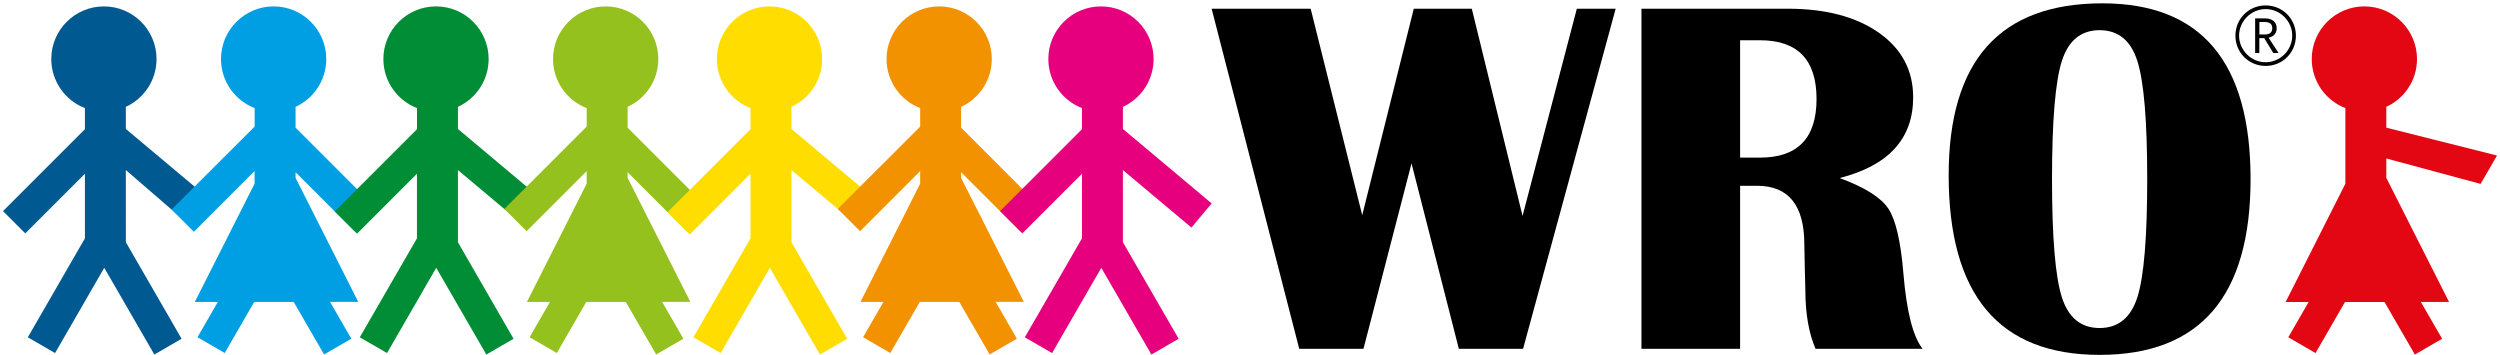 <?xml version="1.0" encoding="utf-8"?>
<!-- Generator: Adobe Illustrator 24.0.1, SVG Export Plug-In . SVG Version: 6.00 Build 0)  -->
<svg version="1.1" id="logo" xmlns="http://www.w3.org/2000/svg" xmlns:xlink="http://www.w3.org/1999/xlink" x="0px" y="0px"
	 viewBox="0 0 442.2 62.77" style="enable-background:new 0 0 442.2 62.77;" xml:space="preserve">
<style type="text/css">
	.Arched_x0020_Green{fill:url(#SVGID_1_);stroke:#FFFFFF;stroke-width:0.25;stroke-miterlimit:1;}
	.st0{opacity:0.75;}
	.st1{fill:#E30613;}
	.st2{fill:#005A91;}
	.st3{fill:#009FE3;}
	.st4{fill:#008D36;}
	.st5{fill:#95C11F;}
	.st6{fill:#FFDD00;}
	.st7{fill:#F39200;}
	.st8{fill:#E6007E;}
</style>
<linearGradient id="SVGID_1_" gradientUnits="userSpaceOnUse" x1="-243.763" y1="354.389" x2="-243.056" y2="353.682">
	<stop  offset="0" style="stop-color:#1DA238"/>
	<stop  offset="0.983" style="stop-color:#24391D"/>
</linearGradient>
<g class="st0">
</g>
<g>
	<path d="M285.78,1.54L269.4,61.7h-11.36l-8.37-32.8l-8.5,32.8h-11.36l-15.5-60.16h17.52l9.12,36.52l9.12-36.52h10.26l8.98,36.65
		l9.6-36.65H285.78z"/>
	<path d="M290.34,61.7V1.54h25.85c6.74,0,12.12,1.42,16.16,4.26c4.03,2.84,6.05,6.65,6.05,11.42c0,7.31-4.34,12.06-13,14.27
		c4.43,1.64,7.3,3.44,8.61,5.41c1.3,1.96,2.19,5.77,2.66,11.43c0.56,6.74,1.69,11.19,3.39,13.36h-18.93
		c-1.2-2.78-1.8-6.26-1.8-10.42l-0.09-3.56l-0.09-4.48c0-6.91-2.79-10.37-8.37-10.37h-2.99V61.7H290.34z M307.79,27.88h3.52
		c6.67,0,10-3.46,10-10.38c0-6.92-3.34-10.38-10-10.38h-3.52V27.88z"/>
	<path d="M371.87,0.59c17.47,0,26.21,10.36,26.21,31.09c0,20.72-8.9,31.09-26.7,31.09c-17.8,0-26.7-10.6-26.7-31.79
		C344.69,10.72,353.75,0.59,371.87,0.59z M371.38,5.34c-3.29,0-5.52,1.82-6.68,5.45c-1.16,3.63-1.74,10.6-1.74,20.89
		c0,10.3,0.58,17.26,1.74,20.89c1.16,3.63,3.39,5.45,6.68,5.45c3.29,0,5.52-1.82,6.68-5.45c1.16-3.63,1.74-10.6,1.74-20.89
		c0-10.27-0.58-17.22-1.74-20.87C376.91,7.16,374.68,5.34,371.38,5.34z"/>
</g>
<path class="st1" d="M422.09,31.46v-3.43l16.68,4.5l2.9-5.02l-19.58-4.93V18.9c3.2-1.47,5.43-4.7,5.43-8.46
	c0-5.14-4.17-9.31-9.31-9.31c-5.14,0-9.31,4.17-9.31,9.31c0,3.96,2.47,7.33,5.95,8.68v3.27v7.88v2.22l-10.57,20.93h4.07l-3.6,6.24
	l4.82,2.79l5.21-9.03h6.99l5.37,9.29l4.82-2.79l-3.76-6.51h4.99L422.09,31.46z"/>
<path class="st2" d="M34.25,40.44l3.71-4.46l-15.7-13.17V18.9c3.2-1.47,5.43-4.7,5.43-8.46c0-5.14-4.17-9.31-9.31-9.31
	c-5.14,0-9.31,4.17-9.31,9.31c0,3.96,2.47,7.33,5.95,8.68v3.73L0.53,37.34l3.94,3.94l10.55-10.55v11.43L4.92,59.66l4.82,2.79
	l8.7-15.08l8.86,15.34l4.82-2.79l-9.86-17.08V30.08L34.25,40.44z"/>
<path class="st3" d="M52.28,31.46v-1l10.51,10.51l3.94-3.94L52.28,22.58V18.9c3.2-1.47,5.43-4.7,5.43-8.46
	c0-5.14-4.17-9.31-9.31-9.31c-5.14,0-9.31,4.17-9.31,9.31c0,3.96,2.47,7.33,5.95,8.68v3.27L30.36,37.06L34.29,41l10.74-10.74v2.22
	L34.46,53.41h4.07l-3.6,6.24l4.82,2.79l5.21-9.03h6.99l5.37,9.29l4.82-2.79l-3.76-6.51h4.99L52.28,31.46z"/>
<path class="st4" d="M93.11,40.25l3.58-4.27L81,22.81V18.9c3.2-1.47,5.43-4.7,5.43-8.46c0-5.14-4.17-9.31-9.31-9.31
	c-5.14,0-9.31,4.17-9.31,9.31c0,3.96,2.47,7.33,5.95,8.68v3.73L59.21,37.39l3.94,3.94l10.6-10.6v11.43l-10.11,17.5l4.82,2.79
	l8.7-15.08l8.86,15.34l4.82-2.79L81,42.85V30.08L93.11,40.25z"/>
<path class="st5" d="M111.01,31.46v-1l10.51,10.51l3.94-3.94l-14.45-14.45V18.9c3.2-1.47,5.43-4.7,5.43-8.46
	c0-5.14-4.17-9.31-9.31-9.31c-5.14,0-9.31,4.17-9.31,9.31c0,3.96,2.47,7.33,5.95,8.68v3.27L89.21,36.95l3.94,3.94l10.62-10.62v2.22
	L93.2,53.41h4.07l-3.6,6.24l4.82,2.79l5.21-9.03h6.99l5.37,9.29l4.82-2.79l-3.76-6.51h4.99L111.01,31.46z"/>
<path class="st6" d="M152.11,40.25l3.58-4.27l-15.7-13.17V18.9c3.2-1.47,5.43-4.7,5.43-8.46c0-5.14-4.17-9.31-9.31-9.31
	c-5.14,0-9.31,4.17-9.31,9.31c0,3.96,2.47,7.33,5.95,8.68v3.73l-14.67,14.67l3.94,3.94l10.73-10.73v11.43l-10.1,17.5l4.82,2.79
	l8.7-15.08l8.86,15.34l4.82-2.79l-9.86-17.08V30.08L152.11,40.25z"/>
<path class="st7" d="M170,31.46v-1l10.51,10.51l3.94-3.94L170,22.58V18.9c3.2-1.47,5.43-4.7,5.43-8.46c0-5.14-4.17-9.31-9.31-9.31
	c-5.14,0-9.31,4.17-9.31,9.31c0,3.96,2.47,7.33,5.95,8.68v3.27l-14.57,14.56l3.94,3.94l10.63-10.63v2.22l-10.57,20.93h4.07
	l-3.6,6.24l4.82,2.79l5.21-9.03h6.99l5.37,9.29l4.82-2.79l-3.76-6.51h4.99L170,31.46z"/>
<path class="st8" d="M210.74,40.25l3.58-4.27l-15.7-13.17V18.9c3.2-1.47,5.43-4.7,5.43-8.46c0-5.14-4.17-9.31-9.31-9.31
	c-5.14,0-9.31,4.17-9.31,9.31c0,3.96,2.47,7.33,5.95,8.68v3.73l-14.49,14.49l3.94,3.94l10.55-10.55v11.43l-10.11,17.5l4.82,2.79
	l8.71-15.08l8.86,15.34l4.82-2.79l-9.86-17.08V30.08L210.74,40.25z"/>
<g>
	<path d="M400.75,11.66c-2.99,0-5.35-2.36-5.35-5.35s2.36-5.35,5.35-5.35s5.35,2.36,5.35,5.35S403.74,11.66,400.75,11.66z
		 M400.75,1.61c-2.57,0-4.7,2.13-4.7,4.7c0,2.57,2.13,4.7,4.7,4.7c2.57,0,4.7-2.13,4.7-4.7C405.45,3.74,403.32,1.61,400.75,1.61z
		 M403.03,9.37h-0.93l-1.61-2.63h-0.86v2.63h-0.74V3.25h1.74c1.22,0,2.07,0.6,2.07,1.74s-0.83,1.56-1.43,1.68L403.03,9.37z
		 M400.54,3.89h-0.9V6.1h0.9c0.71,0,1.38-0.21,1.38-1.11C401.92,4.1,401.24,3.89,400.54,3.89z"/>
</g>
</svg>
